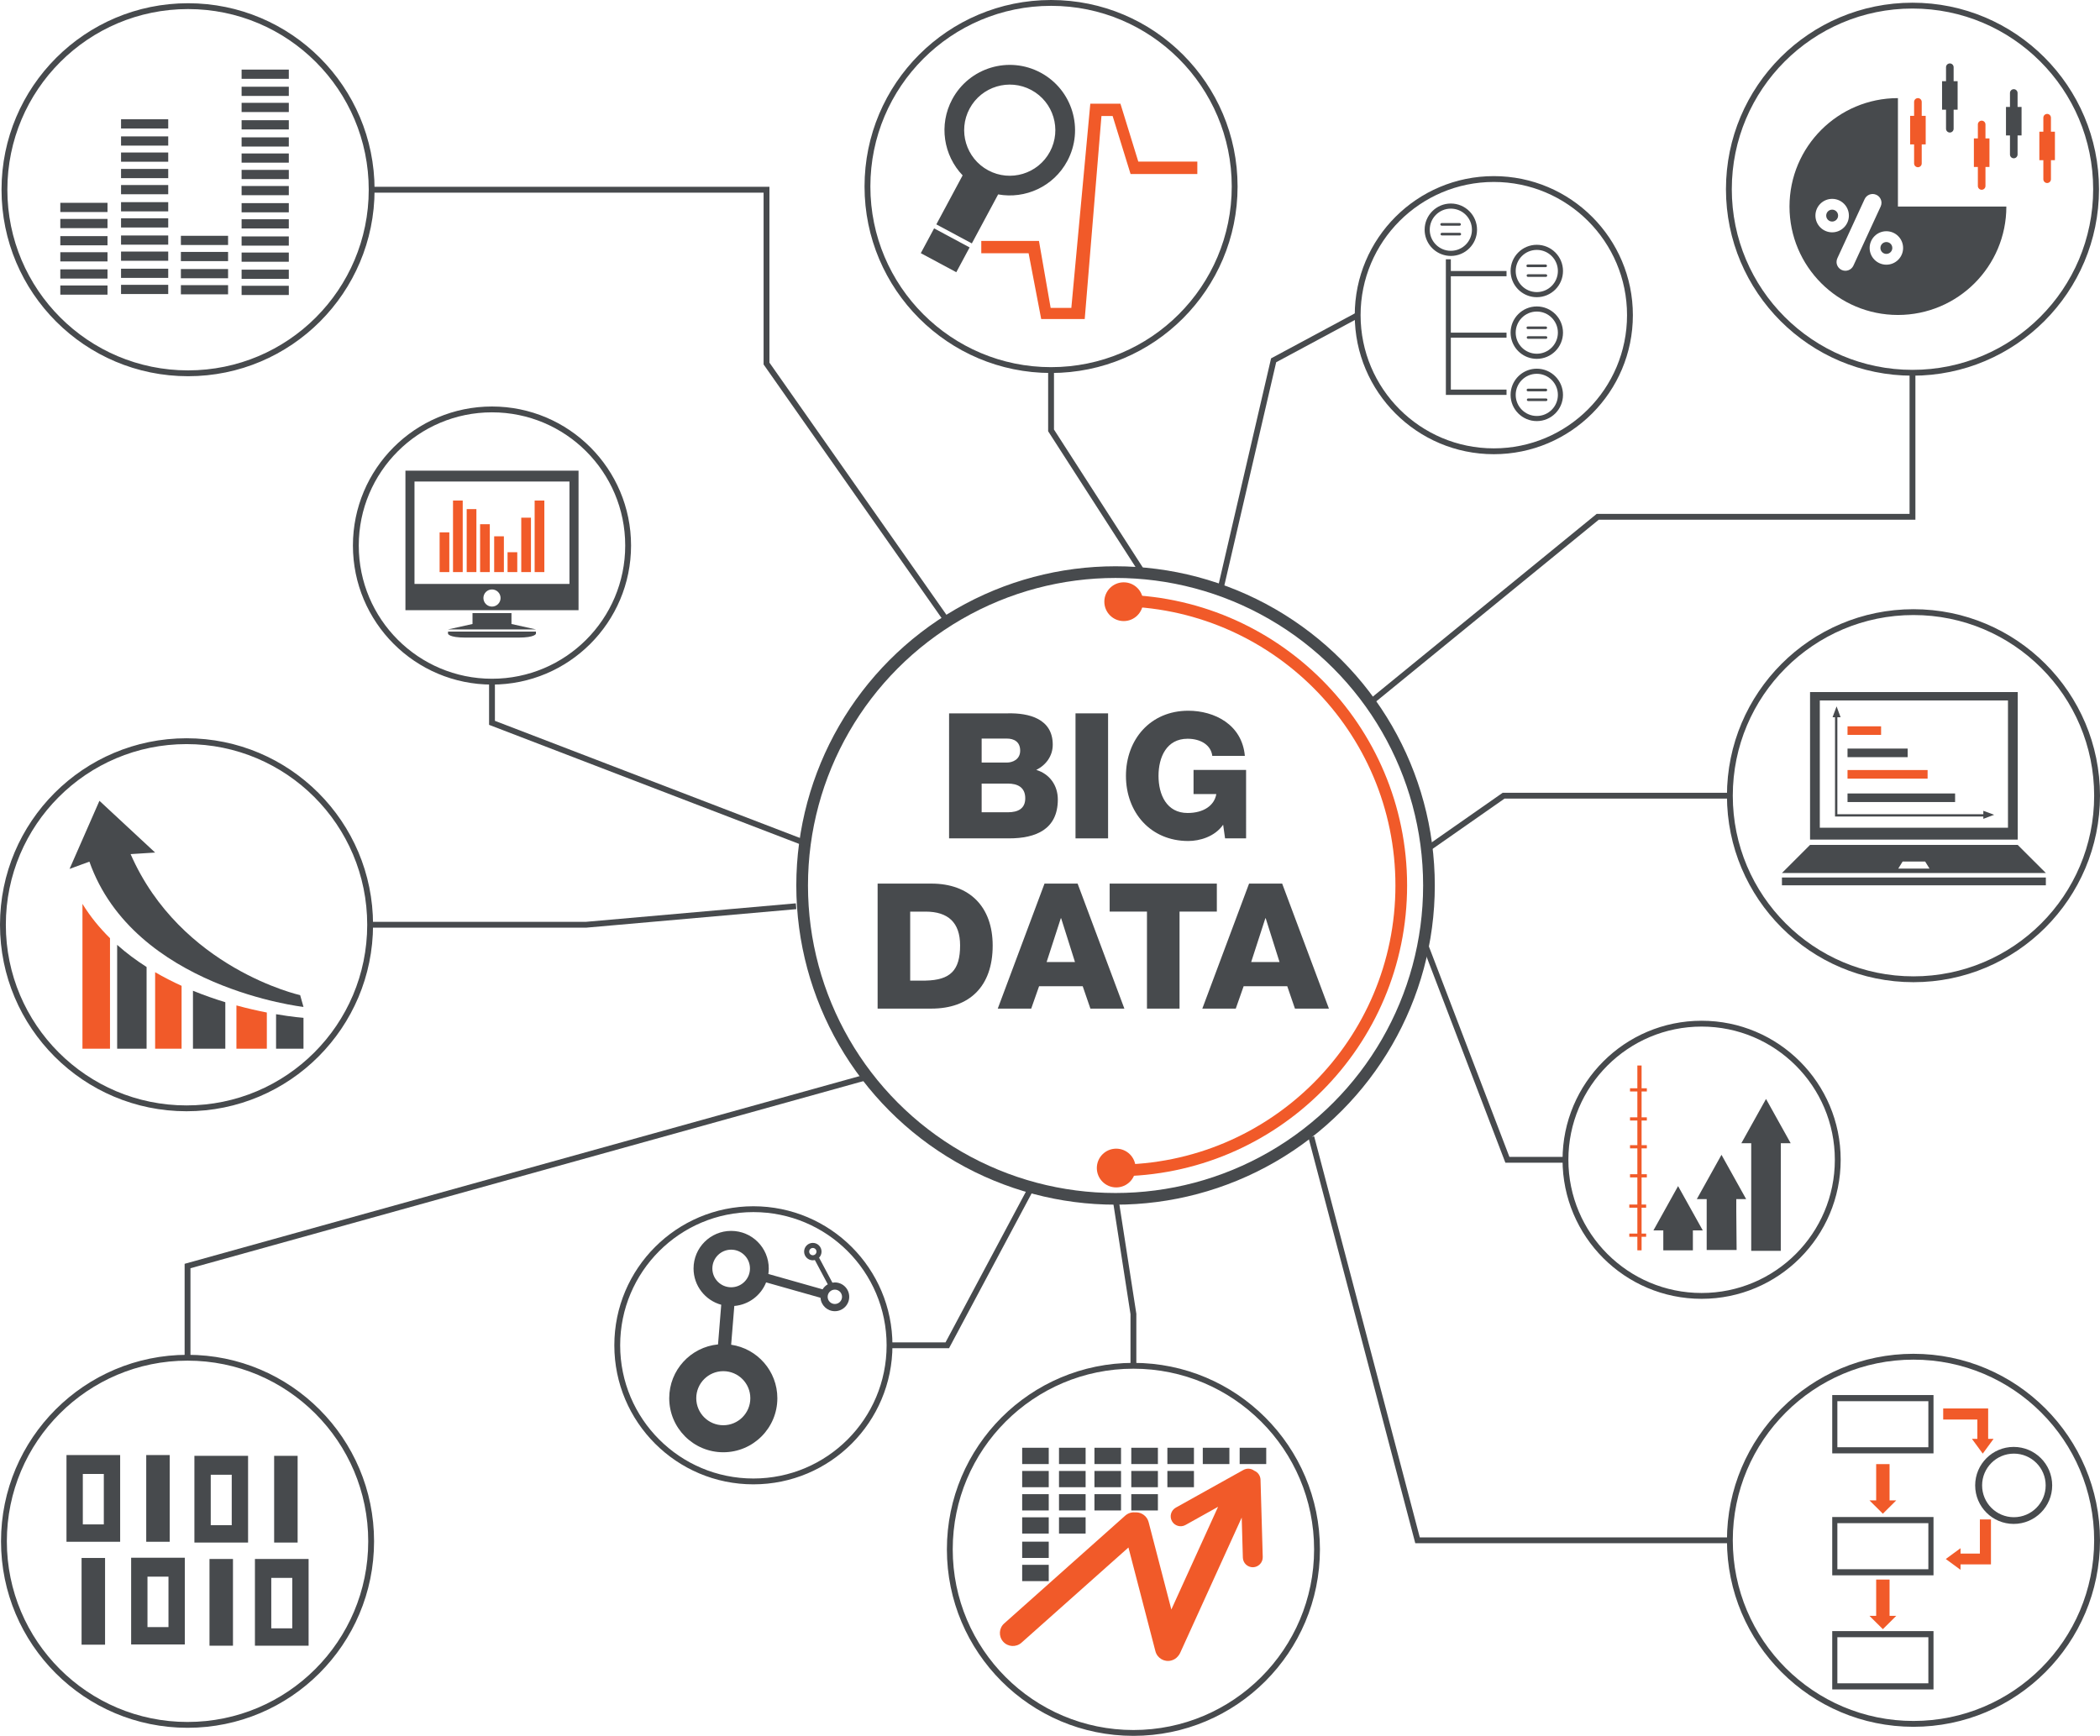 <!-- Generator: Adobe Illustrator 18.1.1, SVG Export Plug-In  -->
<svg version="1.1"
	 xmlns="http://www.w3.org/2000/svg" xmlns:xlink="http://www.w3.org/1999/xlink" xmlns:a="http://ns.adobe.com/AdobeSVGViewerExtensions/3.0/"
	 x="0px" y="0px" width="401.815px" height="332.193px" viewBox="0 0 401.815 332.193" enable-background="new 0 0 401.815 332.193"
	 xml:space="preserve">
<defs>
</defs>
<g>
	<g>
		<path fill="#474A4D" d="M181.596,136.516h11.192c4.122-0.101,8.645,1.039,8.645,5.998c0,2.145-1.273,3.887-3.15,4.825
			c2.547,0.771,4.122,2.948,4.122,5.663c0,5.696-4.188,7.438-9.315,7.438h-11.493V136.516z M187.829,145.932h4.825
			c1.072,0,2.547-0.57,2.547-2.279c0-1.742-1.24-2.312-2.547-2.312h-4.825V145.932z M187.829,155.448h4.993
			c1.977,0,3.351-0.703,3.351-2.681c0-2.11-1.475-2.814-3.351-2.814h-4.993V155.448z"/>
		<path fill="#474A4D" d="M205.789,136.516h6.232v23.925h-6.232V136.516z"/>
		<path fill="#474A4D" d="M238.427,160.441h-4.021l-0.369-2.613c-1.608,2.312-4.523,3.116-6.668,3.116
			c-7.271,0-11.929-5.529-11.929-12.466c0-6.936,4.658-12.465,11.929-12.465c4.959,0,10.287,2.614,10.823,8.646h-6.233
			c-0.234-2.044-2.178-3.284-4.725-3.284c-4.021,0-5.562,3.519-5.562,7.104c0,3.586,1.542,7.104,5.562,7.104
			c3.083,0,5.127-1.441,5.496-3.619h-4.356v-4.624h10.053V160.441z"/>
		<path fill="#474A4D" d="M167.924,169.095h10.287c7.338,0,11.728,4.456,11.728,11.862c0,7.841-4.457,12.062-11.728,12.062h-10.287
			V169.095z M174.156,187.659h2.949c4.725-0.101,6.601-1.943,6.601-6.735c0-4.39-2.312-6.467-6.601-6.467h-2.949V187.659z"/>
		<path fill="#474A4D" d="M199.858,169.095h6.333l8.947,23.925h-6.5l-1.474-4.289h-8.344l-1.508,4.289h-6.4L199.858,169.095z
			 M200.26,184.107h5.428l-2.647-8.377h-0.067L200.26,184.107z"/>
		<path fill="#474A4D" d="M232.831,174.456h-7.137v18.563h-6.233v-18.563h-7.137v-5.361h20.507V174.456z"/>
		<path fill="#474A4D" d="M238.997,169.095h6.333l8.947,23.925h-6.5l-1.475-4.289h-8.343l-1.508,4.289h-6.4L238.997,169.095z
			 M239.399,184.107h5.428l-2.647-8.377h-0.067L239.399,184.107z"/>
	</g>
	<circle fill="none" stroke="#474A4D" stroke-width="2.234" cx="213.45" cy="169.455" r="59.968"/>
	<circle fill="#F15A29" cx="215.011" cy="115.147" r="3.708"/>
	<path fill="none" stroke="#F15A29" stroke-width="2.234" d="M213.578,114.913c30.122,0,54.541,24.419,54.541,54.542
		c0,30.122-24.418,54.541-54.541,54.541"/>
	<circle fill="#F15A29" cx="213.577" cy="223.529" r="3.709"/>
	<circle fill="none" stroke="#474A4D" stroke-width="1.117" cx="366.125" cy="152.273" r="35.131"/>
	<circle fill="none" stroke="#474A4D" stroke-width="1.117" cx="144.154" cy="257.452" r="26.05"/>
	<circle fill="none" stroke="#474A4D" stroke-width="1.117" cx="35.69" cy="176.972" r="35.131"/>
	<circle fill="none" stroke="#474A4D" stroke-width="1.117" cx="366.125" cy="294.769" r="35.131"/>
	<circle fill="none" stroke="#474A4D" stroke-width="1.117" cx="216.868" cy="296.503" r="35.131"/>
	<circle fill="none" stroke="#474A4D" stroke-width="1.117" cx="35.982" cy="36.308" r="35.131"/>
	<circle fill="none" stroke="#474A4D" stroke-width="1.117" cx="201.11" cy="35.69" r="35.131"/>
	<circle fill="none" stroke="#474A4D" stroke-width="1.117" cx="35.884" cy="294.961" r="35.131"/>
	<circle fill="none" stroke="#474A4D" stroke-width="1.117" cx="365.935" cy="36.207" r="35.131"/>
	<circle fill="none" stroke="#474A4D" stroke-width="1.117" cx="325.587" cy="221.949" r="26.05"/>
	<circle fill="none" stroke="#474A4D" stroke-width="1.117" cx="94.137" cy="104.401" r="26.05"/>
	<circle fill="none" stroke="#474A4D" stroke-width="1.117" cx="285.827" cy="60.312" r="26.05"/>
	<polyline fill="none" stroke="#474A4D" stroke-width="1.117" points="201.111,70.822 201.111,82.363 218.72,109.719 	"/>
	<polyline fill="none" stroke="#474A4D" stroke-width="1.117" points="365.935,71.338 365.935,98.903 305.705,98.903 
		262.154,134.462 	"/>
	<polyline fill="none" stroke="#474A4D" stroke-width="1.117" points="330.994,152.273 287.699,152.273 272.456,162.925 	"/>
	<polyline fill="none" stroke="#474A4D" stroke-width="1.117" points="259.777,60.312 243.696,68.953 233.488,112.92 	"/>
	<polyline fill="none" stroke="#474A4D" stroke-width="1.117" points="71.113,36.308 146.665,36.308 146.665,69.57 181.253,118.856 
			"/>
	<polyline fill="none" stroke="#474A4D" stroke-width="1.117" points="94.138,130.45 94.138,138.33 153.482,161.123 	"/>
	<polyline fill="none" stroke="#474A4D" stroke-width="1.117" points="70.821,176.972 112.115,176.972 152.319,173.428 	"/>
	<polyline fill="none" stroke="#474A4D" stroke-width="1.117" points="35.885,259.829 35.885,242.282 165.979,206.096 	"/>
	<polyline fill="none" stroke="#474A4D" stroke-width="1.117" points="170.204,257.452 181.253,257.452 197.365,227.238 	"/>
	<polyline fill="none" stroke="#474A4D" stroke-width="1.117" points="216.869,261.371 216.869,251.461 213.45,229.423 	"/>
	<polyline fill="none" stroke="#474A4D" stroke-width="1.117" points="330.994,294.769 271.231,294.769 250.909,217.595 	"/>
	<polyline fill="none" stroke="#474A4D" stroke-width="1.117" points="299.537,221.949 288.424,221.949 272.456,180.205 	"/>
	<polygon fill="#474A4D" points="337.912,210.307 342.63,218.782 340.74,218.782 340.74,221.091 340.736,228.52 340.736,239.378 
		335.08,239.378 335.08,228.52 335.08,227.515 335.08,222.595 335.08,221.091 335.08,218.782 333.19,218.782 	"/>
	<polygon fill="#474A4D" points="329.389,220.997 334.108,229.472 332.221,229.472 332.221,231.781 332.285,239.21 326.558,239.21 
		326.558,233.285 326.558,231.781 326.558,229.472 324.671,229.472 	"/>
	<polygon fill="#474A4D" points="321.085,226.985 325.807,235.46 323.917,235.46 323.917,239.277 318.257,239.277 318.257,235.46 
		316.37,235.46 	"/>
	<polygon fill="#F15A29" points="313.294,230.514 313.294,225.323 311.887,225.323 311.887,224.713 313.294,224.713 
		313.294,219.763 311.887,219.763 311.887,219.153 313.294,219.153 313.294,214.435 311.887,214.435 311.887,213.825 
		313.294,213.825 313.294,208.876 311.887,208.876 311.887,208.266 313.294,208.266 313.294,203.906 314.102,203.906 
		314.102,208.266 315.107,208.266 315.107,208.876 314.102,208.876 314.102,213.825 315.107,213.825 315.107,214.435 
		314.102,214.435 314.102,219.153 315.107,219.153 315.107,219.763 314.102,219.763 314.102,224.713 315.107,224.713 
		315.107,225.323 314.102,225.323 314.102,230.514 314.973,230.514 314.973,231.12 314.102,231.12 314.102,236.073 314.973,236.073 
		314.973,236.683 314.102,236.683 314.102,239.277 313.294,239.277 313.294,236.683 311.752,236.683 311.752,236.073 
		313.294,236.073 313.294,231.12 311.752,231.12 311.752,230.514 	"/>
	<path fill="#F15A29" d="M390.975,22.53c0-0.404,0.324-0.731,0.727-0.731c0.4,0,0.727,0.327,0.727,0.731v2.667h0.76v5.462h-0.76
		v3.636c0,0.404-0.327,0.731-0.727,0.731c-0.404,0-0.727-0.327-0.727-0.731v-3.636h-0.764v-5.462h0.764V22.53z"/>
	<path fill="#474A4D" d="M386.806,20.466v5.458h-0.763v3.641c0,0.404-0.328,0.727-0.727,0.727c-0.404,0-0.727-0.323-0.727-0.727
		v-3.641h-0.764v-5.458h0.764v-2.671c0-0.4,0.323-0.728,0.727-0.728c0.399,0,0.727,0.327,0.727,0.728v2.671H386.806z"/>
	<path fill="#F15A29" d="M379.901,35.588c0,0.404-0.324,0.728-0.728,0.728c-0.399,0-0.727-0.324-0.727-0.728v-3.64h-0.761V26.49
		h0.761v-2.671c0-0.4,0.327-0.727,0.727-0.727c0.404,0,0.728,0.327,0.728,0.727v2.671h0.764v5.458h-0.764V35.588z"/>
	<path fill="#474A4D" d="M374.572,15.532v5.463h-0.764v3.64c0,0.4-0.323,0.727-0.727,0.727c-0.4,0-0.727-0.327-0.727-0.727v-3.64
		h-0.759v-5.463h0.759v-2.666c0-0.404,0.327-0.727,0.727-0.727c0.404,0,0.727,0.323,0.727,0.727v2.666H374.572z"/>
	<path fill="#F15A29" d="M367.703,27.637v3.636c0,0.405-0.327,0.731-0.727,0.731c-0.404,0-0.731-0.327-0.731-0.731v-3.636h-0.76
		v-5.462h0.76v-2.666c0-0.404,0.327-0.732,0.731-0.732c0.401,0,0.727,0.328,0.727,0.732v2.666h0.76v5.462H367.703z"/>
	<path fill="#474A4D" d="M359.801,47.455c0-0.631,0.509-1.136,1.136-1.136c0.63,0,1.139,0.505,1.139,1.136
		c0,0.625-0.509,1.135-1.139,1.135C360.31,48.59,359.801,48.08,359.801,47.455z"/>
	<circle fill="#474A4D" cx="350.565" cy="41.259" r="1.138"/>
	<path fill="#474A4D" d="M350.565,38.057c-1.766,0-3.2,1.434-3.2,3.204c0,1.766,1.435,3.2,3.2,3.2c1.769,0,3.204-1.434,3.204-3.2
		C353.769,39.491,352.334,38.057,350.565,38.057z M360.937,44.25c-1.766,0-3.2,1.435-3.2,3.204c0,1.766,1.435,3.2,3.2,3.2
		c1.769,0,3.204-1.434,3.204-3.2C364.141,45.685,362.706,44.25,360.937,44.25z M360.003,38.817c0-0.643-0.367-1.253-0.982-1.535
		c-0.849-0.392-1.854-0.021-2.242,0.824l-5.216,11.313c-0.105,0.23-0.158,0.468-0.158,0.707c0,0.638,0.368,1.248,0.982,1.535
		c0.849,0.392,1.855,0.02,2.243-0.824l5.216-11.313C359.95,39.293,360.003,39.055,360.003,38.817z M383.897,39.528
		c0,11.458-9.288,20.747-20.747,20.747c-11.458,0-20.747-9.288-20.747-20.747c0-11.458,9.289-20.751,20.747-20.751v20.751H383.897z"
		/>
	<polygon fill="#F15A29" points="229.097,30.923 229.097,33.301 216.324,33.301 212.891,22.2 210.754,22.2 207.552,61.059 
		199.224,61.059 196.813,48.46 187.759,48.46 187.759,46.11 198.797,46.11 201.032,58.923 204.99,58.923 208.619,19.846 
		214.385,19.846 217.801,30.923 	"/>
	
		<rect x="177.023" y="45.197" transform="matrix(0.881 0.473 -0.473 0.881 44.154 -79.847)" fill="#474A4D" width="7.709" height="5.385"/>
	<path fill="#474A4D" d="M199.113,13.904c6.08,3.261,8.364,10.836,5.101,16.914c-2.627,4.895-8.043,7.323-13.229,6.386l-5.034,9.381
		l-6.791-3.645l5.031-9.381c-3.645-3.8-4.615-9.663-1.992-14.555C185.461,12.926,193.036,10.642,199.113,13.904z M200.893,29.035
		c2.276-4.244,0.684-9.53-3.561-11.809c-4.245-2.276-9.532-0.681-11.81,3.561c-2.276,4.245-0.682,9.53,3.562,11.809
		C193.327,34.876,198.614,33.28,200.893,29.035z"/>
	<path fill="#474A4D" d="M94.137,116.085c0.908,0,1.642-0.736,1.642-1.643c0-0.906-0.734-1.639-1.642-1.639
		c-0.907,0-1.64,0.733-1.64,1.639C92.496,115.348,93.23,116.085,94.137,116.085z M108.963,111.748V92.152H79.309v19.596H108.963z
		 M110.699,90.072v26.706H77.576V90.072H110.699z"/>
	<path fill="#474A4D" d="M102.549,120.871v0.414c0,0-0.176,0.729-3.296,0.729c-3.122,0-3.122,0-3.122,0h-3.988c0,0,0,0-3.12,0
		c-3.124,0-3.298-0.729-3.298-0.729v-0.414H102.549z"/>
	<polygon fill="#474A4D" points="97.865,119.414 102.549,120.454 85.725,120.454 90.41,119.414 90.41,117.333 94.137,117.333 
		97.865,117.333 	"/>
	<rect x="84.117" y="101.88" fill="#F15A29" width="1.856" height="7.601"/>
	<rect x="86.68" y="95.788" fill="#F15A29" width="1.856" height="13.692"/>
	<rect x="89.299" y="97.429" fill="#F15A29" width="1.855" height="12.051"/>
	<rect x="91.861" y="100.32" fill="#F15A29" width="1.858" height="9.161"/>
	<rect x="94.555" y="102.634" fill="#F15A29" width="1.857" height="6.846"/>
	<rect x="97.117" y="105.68" fill="#F15A29" width="1.858" height="3.8"/>
	<rect x="99.737" y="99.07" fill="#F15A29" width="1.857" height="10.41"/>
	<rect x="102.299" y="95.788" fill="#F15A29" width="1.858" height="13.692"/>
	<path fill="#474A4D" d="M155.526,240.218c0.386,0,0.698-0.313,0.698-0.695c0-0.385-0.312-0.699-0.698-0.699
		c-0.382,0-0.696,0.313-0.696,0.699C154.83,239.906,155.143,240.218,155.526,240.218z M159.74,249.547
		c0.76,0,1.375-0.614,1.375-1.375c0-0.759-0.616-1.375-1.375-1.375c-0.76,0-1.376,0.616-1.376,1.375
		C158.364,248.933,158.98,249.547,159.74,249.547z M136.304,242.751c0,1.985,1.611,3.597,3.597,3.597
		c1.987,0,3.599-1.611,3.599-3.597c0-1.987-1.612-3.601-3.599-3.601C137.914,239.15,136.304,240.764,136.304,242.751z
		 M139.899,257.343c5,0.73,8.84,5.032,8.84,10.233c0,5.715-4.631,10.345-10.344,10.345c-5.713,0-10.344-4.63-10.344-10.345
		c0-5.373,4.097-9.787,9.337-10.295l0.614-7.588c-3.052-0.833-5.297-3.626-5.297-6.94c0-3.975,3.222-7.196,7.195-7.196
		c3.974,0,7.196,3.221,7.196,7.196c0,0.357-0.027,0.708-0.078,1.049l10.377,2.938c0.245-0.399,0.586-0.73,0.993-0.961l-2.469-4.637
		c-0.125,0.029-0.257,0.046-0.393,0.046c-0.92,0-1.666-0.745-1.666-1.664c0-0.923,0.746-1.67,1.666-1.67
		c0.921,0,1.668,0.747,1.668,1.67c0,0.448-0.179,0.855-0.471,1.158l2.547,4.781c0.153-0.027,0.309-0.041,0.47-0.041
		c1.52,0,2.751,1.23,2.751,2.751c0,1.52-1.231,2.752-2.751,2.752c-1.458,0-2.647-1.134-2.742-2.57c-0.004,0-0.006,0-0.01-0.002
		l-10.401-2.942c-0.989,2.481-3.314,4.281-6.085,4.512L139.899,257.343z M138.395,272.749c2.858,0,5.173-2.317,5.173-5.174
		c0-2.856-2.315-5.173-5.173-5.173c-2.856,0-5.172,2.317-5.172,5.173C133.224,270.433,135.539,272.749,138.395,272.749z"/>
	<rect x="237.198" y="277.06" fill="#474A4D" width="5.083" height="3.118"/>
	<rect x="230.141" y="277.06" fill="#474A4D" width="5.092" height="3.118"/>
	<rect x="223.367" y="281.499" fill="#474A4D" width="5.083" height="3.11"/>
	<rect x="223.367" y="277.06" fill="#474A4D" width="5.083" height="3.118"/>
	<path fill="#F15A29" d="M191.945,314.164c-0.908-1.022-0.819-2.59,0.203-3.488l23.159-20.632c0.529-0.466,1.207-0.678,1.859-0.617
		c0.071-0.009,0.132-0.009,0.203-0.009c1.101,0,2.114,0.749,2.405,1.859l4.352,16.737l8.941-19.654l-6.237,3.48
		c-0.916,0.51-2.079,0.185-2.59-0.74c-0.51-0.908-0.185-2.062,0.74-2.582l4.308-2.404l8.615-4.801
		c0.687-0.388,1.497-0.308,2.088,0.14c0.678,0.273,1.172,0.934,1.198,1.727l0.423,14.791c0.026,1.048-0.801,1.921-1.849,1.955
		c-1.058,0.027-1.93-0.801-1.956-1.85l-0.22-7.655l-11.787,25.918c-0.115,0.238-0.255,0.457-0.432,0.642
		c-0.317,0.38-0.749,0.661-1.26,0.793c-1.329,0.352-2.686-0.449-3.03-1.771l-5.163-19.856l-20.463,18.218
		C194.429,315.283,192.852,315.186,191.945,314.164z"/>
	<polygon fill="#474A4D" points="221.553,285.94 221.553,289.058 217.368,289.058 216.461,289.058 216.461,285.94 	"/>
	<rect x="216.461" y="281.499" fill="#474A4D" width="5.092" height="3.11"/>
	<rect x="216.461" y="277.06" fill="#474A4D" width="5.092" height="3.118"/>
	<rect x="209.413" y="285.94" fill="#474A4D" width="5.084" height="3.118"/>
	<rect x="209.413" y="281.499" fill="#474A4D" width="5.084" height="3.11"/>
	<rect x="209.413" y="277.06" fill="#474A4D" width="5.084" height="3.118"/>
	<rect x="202.63" y="290.37" fill="#474A4D" width="5.092" height="3.11"/>
	<rect x="202.63" y="285.94" fill="#474A4D" width="5.092" height="3.118"/>
	<rect x="202.63" y="281.499" fill="#474A4D" width="5.092" height="3.11"/>
	<rect x="202.63" y="277.06" fill="#474A4D" width="5.092" height="3.118"/>
	<rect x="195.583" y="299.462" fill="#474A4D" width="5.083" height="3.118"/>
	<rect x="195.583" y="295.031" fill="#474A4D" width="5.083" height="3.118"/>
	<rect x="195.583" y="290.37" fill="#474A4D" width="5.083" height="3.11"/>
	<rect x="195.583" y="285.94" fill="#474A4D" width="5.083" height="3.118"/>
	<rect x="195.583" y="281.499" fill="#474A4D" width="5.083" height="3.11"/>
	<rect x="195.583" y="277.06" fill="#474A4D" width="5.083" height="3.118"/>
	<rect x="34.612" y="54.569" fill="#474A4D" width="9.028" height="1.76"/>
	<rect x="34.612" y="51.486" fill="#474A4D" width="9.028" height="1.764"/>
	<rect x="34.612" y="48.21" fill="#474A4D" width="9.028" height="1.759"/>
	<rect x="34.612" y="45.126" fill="#474A4D" width="9.028" height="1.759"/>
	<rect x="46.228" y="54.69" fill="#474A4D" width="9.033" height="1.764"/>
	<rect x="46.228" y="51.605" fill="#474A4D" width="9.033" height="1.764"/>
	<rect x="46.228" y="48.329" fill="#474A4D" width="9.033" height="1.761"/>
	<rect x="46.228" y="45.245" fill="#474A4D" width="9.033" height="1.762"/>
	<rect x="46.228" y="41.958" fill="#474A4D" width="9.033" height="1.759"/>
	<rect x="46.228" y="38.873" fill="#474A4D" width="9.033" height="1.759"/>
	<rect x="46.228" y="35.596" fill="#474A4D" width="9.033" height="1.759"/>
	<rect x="46.228" y="32.511" fill="#474A4D" width="9.033" height="1.759"/>
	<rect x="46.228" y="29.369" fill="#474A4D" width="9.033" height="1.759"/>
	<rect x="46.228" y="26.286" fill="#474A4D" width="9.033" height="1.759"/>
	<rect x="23.16" y="54.508" fill="#474A4D" width="9.028" height="1.759"/>
	<rect x="23.16" y="29.185" fill="#474A4D" width="9.028" height="1.764"/>
	<rect x="23.16" y="38.686" fill="#474A4D" width="9.028" height="1.764"/>
	<rect x="23.16" y="35.41" fill="#474A4D" width="9.028" height="1.764"/>
	<rect x="23.16" y="32.327" fill="#474A4D" width="9.028" height="1.764"/>
	<rect x="23.16" y="41.772" fill="#474A4D" width="9.028" height="1.764"/>
	<rect x="23.16" y="45.064" fill="#474A4D" width="9.028" height="1.759"/>
	<rect x="23.16" y="26.102" fill="#474A4D" width="9.028" height="1.764"/>
	<rect x="23.16" y="48.142" fill="#474A4D" width="9.028" height="1.764"/>
	<rect x="23.16" y="22.825" fill="#474A4D" width="9.028" height="1.764"/>
	<rect x="23.16" y="51.423" fill="#474A4D" width="9.028" height="1.759"/>
	<rect x="11.54" y="54.632" fill="#474A4D" width="9.028" height="1.759"/>
	<rect x="11.54" y="51.546" fill="#474A4D" width="9.028" height="1.766"/>
	<rect x="11.54" y="48.27" fill="#474A4D" width="9.028" height="1.759"/>
	<rect x="11.54" y="45.187" fill="#474A4D" width="9.028" height="1.759"/>
	<rect x="11.54" y="41.895" fill="#474A4D" width="9.028" height="1.764"/>
	<rect x="11.54" y="38.814" fill="#474A4D" width="9.028" height="1.761"/>
	<rect x="46.228" y="23.005" fill="#474A4D" width="9.033" height="1.764"/>
	<rect x="46.228" y="19.679" fill="#474A4D" width="9.033" height="1.763"/>
	<rect x="46.228" y="16.599" fill="#474A4D" width="9.033" height="1.76"/>
	<rect x="46.228" y="13.318" fill="#474A4D" width="9.033" height="1.764"/>
	<path fill="#474A4D" d="M385.298,276.898c4.071,0,7.369,3.297,7.369,7.367c0,4.07-3.298,7.368-7.369,7.368
		c-4.069,0-7.367-3.298-7.367-7.368C377.93,280.195,381.228,276.898,385.298,276.898z M391.42,284.265
		c0-3.36-2.723-6.083-6.081-6.083c-3.359,0-6.082,2.723-6.082,6.083c0,3.359,2.723,6.085,6.082,6.085
		C388.697,290.349,391.42,287.624,391.42,284.265z"/>
	<polygon fill="#F15A29" points="381.447,275.36 379.382,278.182 377.314,275.36 378.348,275.36 378.348,271.659 371.812,271.659 
		371.812,269.537 380.416,269.537 380.416,271.659 380.416,275.36 	"/>
	<polygon fill="#F15A29" points="380.951,290.775 380.951,299.381 378.832,299.381 375.13,299.381 375.13,300.417 372.307,298.349 
		375.13,296.281 375.13,297.316 378.832,297.316 378.832,290.775 	"/>
	<path fill="#474A4D" d="M369.958,312.146v11.163h-19.379v-11.163H369.958z M368.973,322.137v-8.819h-17.411v8.819H368.973z"/>
	<path fill="#474A4D" d="M369.958,290.314v11.158h-19.379v-11.158H369.958z M368.973,300.306v-8.816h-17.411v8.816H368.973z"/>
	<path fill="#474A4D" d="M369.958,266.973v11.163h-19.379v-11.163H369.958z M368.973,276.961v-8.812h-17.411v8.812H368.973z"/>
	<polygon fill="#F15A29" points="362.832,287.128 360.268,289.682 357.703,287.128 358.987,287.128 358.987,280.19 361.55,280.19 
		361.55,287.128 	"/>
	<polygon fill="#F15A29" points="362.832,309.226 360.268,311.777 357.703,309.226 358.987,309.226 358.987,302.285 361.55,302.285 
		361.55,309.226 	"/>
	<path fill="#474A4D" d="M294.052,56.873c2.769,0,5.013-2.244,5.013-5.013c0-2.77-2.244-5.014-5.013-5.014
		c-2.769,0-5.014,2.244-5.014,5.014c0,0.347,0.036,0.685,0.102,1.012C289.608,55.156,291.629,56.873,294.052,56.873z
		 M294.052,47.824c2.229,0,4.035,1.807,4.035,4.037c0,2.229-1.806,4.036-4.035,4.036c-2.23,0-4.037-1.806-4.037-4.036
		C290.015,49.631,291.822,47.824,294.052,47.824z"/>
	<path fill="#474A4D" d="M294.052,58.644c-2.769,0-5.014,2.245-5.014,5.014c0,0.329,0.032,0.651,0.092,0.962
		c0.449,2.31,2.482,4.052,4.922,4.052c2.769,0,5.013-2.243,5.013-5.014C299.065,60.889,296.821,58.644,294.052,58.644z
		 M294.052,67.694c-2.23,0-4.037-1.807-4.037-4.036c0-2.229,1.807-4.036,4.037-4.036c2.229,0,4.035,1.807,4.035,4.036
		C298.087,65.887,296.28,67.694,294.052,67.694z"/>
	<path fill="#474A4D" d="M294.052,70.557c-2.422,0-4.443,1.717-4.912,4c-0.067,0.329-0.103,0.667-0.103,1.014
		c0,2.769,2.245,5.014,5.014,5.014c2.769,0,5.013-2.245,5.013-5.014C299.065,72.799,296.821,70.557,294.052,70.557z M294.052,79.606
		c-2.23,0-4.037-1.807-4.037-4.036c0-2.229,1.807-4.036,4.037-4.036c2.229,0,4.035,1.807,4.035,4.036
		C298.087,77.799,296.28,79.606,294.052,79.606z"/>
	<path fill="#474A4D" d="M295.832,76.254h-3.431c-0.069,0-0.131,0.028-0.177,0.072c-0.044,0.047-0.072,0.107-0.072,0.179
		c0,0.135,0.111,0.247,0.249,0.247h3.431c0.137,0,0.249-0.111,0.249-0.247C296.081,76.365,295.969,76.254,295.832,76.254z"/>
	<path fill="#474A4D" d="M295.81,64.341h-3.43c-0.071,0-0.132,0.028-0.177,0.072c-0.045,0.046-0.073,0.11-0.073,0.179
		c0,0.135,0.111,0.247,0.25,0.247h3.43c0.137,0,0.25-0.112,0.25-0.247C296.06,64.453,295.947,64.341,295.81,64.341z"/>
	<path fill="#474A4D" d="M295.788,52.488h-3.43c-0.069,0-0.132,0.027-0.177,0.072c-0.044,0.046-0.071,0.109-0.071,0.176
		c0,0.138,0.109,0.251,0.249,0.251h3.43c0.138,0,0.251-0.113,0.251-0.251C296.039,52.599,295.926,52.488,295.788,52.488z"/>
	<path fill="#474A4D" d="M292.358,74.887h3.43c0.138,0,0.251-0.111,0.251-0.251c0-0.136-0.113-0.249-0.251-0.249h-3.43
		c-0.069,0-0.132,0.028-0.177,0.073c-0.044,0.044-0.071,0.108-0.071,0.176C292.109,74.776,292.218,74.887,292.358,74.887z"/>
	<path fill="#474A4D" d="M292.336,62.975h3.43c0.138,0,0.251-0.112,0.251-0.251c0-0.135-0.113-0.247-0.251-0.247h-3.43
		c-0.069,0-0.131,0.028-0.177,0.072c-0.044,0.044-0.073,0.108-0.073,0.175C292.087,62.863,292.199,62.975,292.336,62.975z"/>
	<path fill="#474A4D" d="M292.316,51.122h3.43c0.138,0,0.25-0.112,0.25-0.251c0-0.138-0.112-0.249-0.25-0.249h-3.43
		c-0.07,0-0.132,0.028-0.177,0.073c-0.046,0.045-0.074,0.109-0.074,0.177C292.065,51.01,292.177,51.122,292.316,51.122z"/>
	<polygon fill="#474A4D" points="277.603,49.617 276.651,49.617 276.654,75.57 288.259,75.57 288.259,74.557 277.603,74.557 
		277.603,64.621 288.259,64.621 288.259,63.658 277.603,63.658 277.603,52.872 288.259,52.872 288.259,51.861 277.603,51.861 	"/>
	<path fill="#474A4D" d="M277.603,48.978c2.77,0,5.014-2.246,5.014-5.016c0-2.769-2.244-5.013-5.014-5.013
		c-2.768,0-5.013,2.244-5.013,5.013c0,2.444,1.747,4.48,4.061,4.925C276.958,48.946,277.278,48.978,277.603,48.978z M273.568,43.962
		c0-2.228,1.807-4.035,4.035-4.035c2.23,0,4.037,1.807,4.037,4.035c0,2.23-1.806,4.037-4.037,4.037
		C275.375,47.999,273.568,46.192,273.568,43.962z"/>
	<path fill="#474A4D" d="M279.568,44.807c0-0.139-0.111-0.251-0.249-0.251h-3.43c-0.068,0-0.132,0.028-0.177,0.074
		c-0.045,0.045-0.074,0.107-0.074,0.177c0,0.136,0.113,0.249,0.251,0.249h3.43C279.456,45.056,279.568,44.943,279.568,44.807z"/>
	<path fill="#474A4D" d="M275.846,43.19h3.43c0.14,0,0.25-0.113,0.25-0.249c0-0.139-0.111-0.251-0.25-0.251h-3.43
		c-0.07,0-0.132,0.028-0.178,0.074c-0.045,0.046-0.073,0.107-0.073,0.177C275.595,43.078,275.706,43.19,275.846,43.19z"/>
	<path fill="#474A4D" d="M52.823,200.693h5.246v-5.911c0,0-2.027-0.14-5.246-0.691V200.693z"/>
	<path fill="#F15A29" d="M45.238,200.693h5.819v-6.927c-1.727-0.334-3.699-0.779-5.819-1.358V200.693z"/>
	<path fill="#474A4D" d="M36.922,200.693h6.19v-8.896c-1.99-0.609-4.077-1.334-6.19-2.195V200.693z"/>
	<path fill="#F15A29" d="M29.683,200.693h5.062v-12.036c-1.697-0.768-3.396-1.636-5.062-2.606V200.693z"/>
	<path fill="#474A4D" d="M58.069,192.697l-0.637-2.255c0,0-22.856-5.093-32.443-26.99l4.695-0.297l-10.658-9.904l-5.716,13.033
		l3.795-1.391C25.64,189.047,58.069,192.697,58.069,192.697z"/>
	<path fill="#474A4D" d="M22.417,200.693h5.632v-15.636c-1.961-1.252-3.86-2.657-5.632-4.237V200.693z"/>
	<path fill="#F15A29" d="M15.776,172.975v27.718h5.271v-21.149C19.073,177.604,17.284,175.425,15.776,172.975z"/>
	<rect x="340.958" y="167.93" fill="#474A4D" width="50.495" height="1.493"/>
	<path fill="#474A4D" d="M391.453,167.067h-17.779h-14.942h-17.775l5.376-5.376h19.871h19.868L391.453,167.067z M369.192,166.218
		l-0.83-1.344h-4.315l-0.83,1.344H369.192z"/>
	<path fill="#474A4D" d="M386.074,132.44v28.234h-39.739V132.44H386.074z M384.208,158.403v-24.354h-36.004v24.354H384.208z"/>
	<polygon fill="#474A4D" points="381.565,155.927 379.491,156.701 379.491,156.258 351.115,156.258 351.115,155.815 
		351.115,137.258 350.643,137.258 351.413,135.18 352.18,137.258 351.562,137.258 351.562,155.815 379.491,155.815 379.491,155.163 
			"/>
	<rect x="353.506" y="151.846" fill="#474A4D" width="20.583" height="1.642"/>
	<rect x="353.506" y="147.363" fill="#F15A29" width="15.322" height="1.646"/>
	<rect x="353.506" y="143.256" fill="#474A4D" width="11.505" height="1.642"/>
	<rect x="353.506" y="138.997" fill="#F15A29" width="6.423" height="1.642"/>
	<path fill="#474A4D" d="M59.048,298.344v16.596H48.779v-16.596H59.048z M55.923,311.617v-9.654h-4.018v9.654H55.923z"/>
	<rect x="52.455" y="278.605" fill="#474A4D" width="4.493" height="16.596"/>
	<path fill="#474A4D" d="M47.466,278.605V295.2H37.197v-16.596H47.466z M44.34,291.878v-9.654h-4.018v9.654H44.34z"/>
	<rect x="40.085" y="298.344" fill="#474A4D" width="4.493" height="16.596"/>
	<path fill="#474A4D" d="M35.361,298.107v16.596H25.092v-16.596H35.361z M32.236,311.38v-9.654h-4.018v9.654H32.236z"/>
	<rect x="27.98" y="278.455" fill="#474A4D" width="4.493" height="16.595"/>
	<path fill="#474A4D" d="M22.99,278.455v16.595H12.722v-16.595H22.99z M19.865,291.728v-9.654h-4.018v9.654H19.865z"/>
	<rect x="15.609" y="298.15" fill="#474A4D" width="4.493" height="16.595"/>
</g>
</svg>
